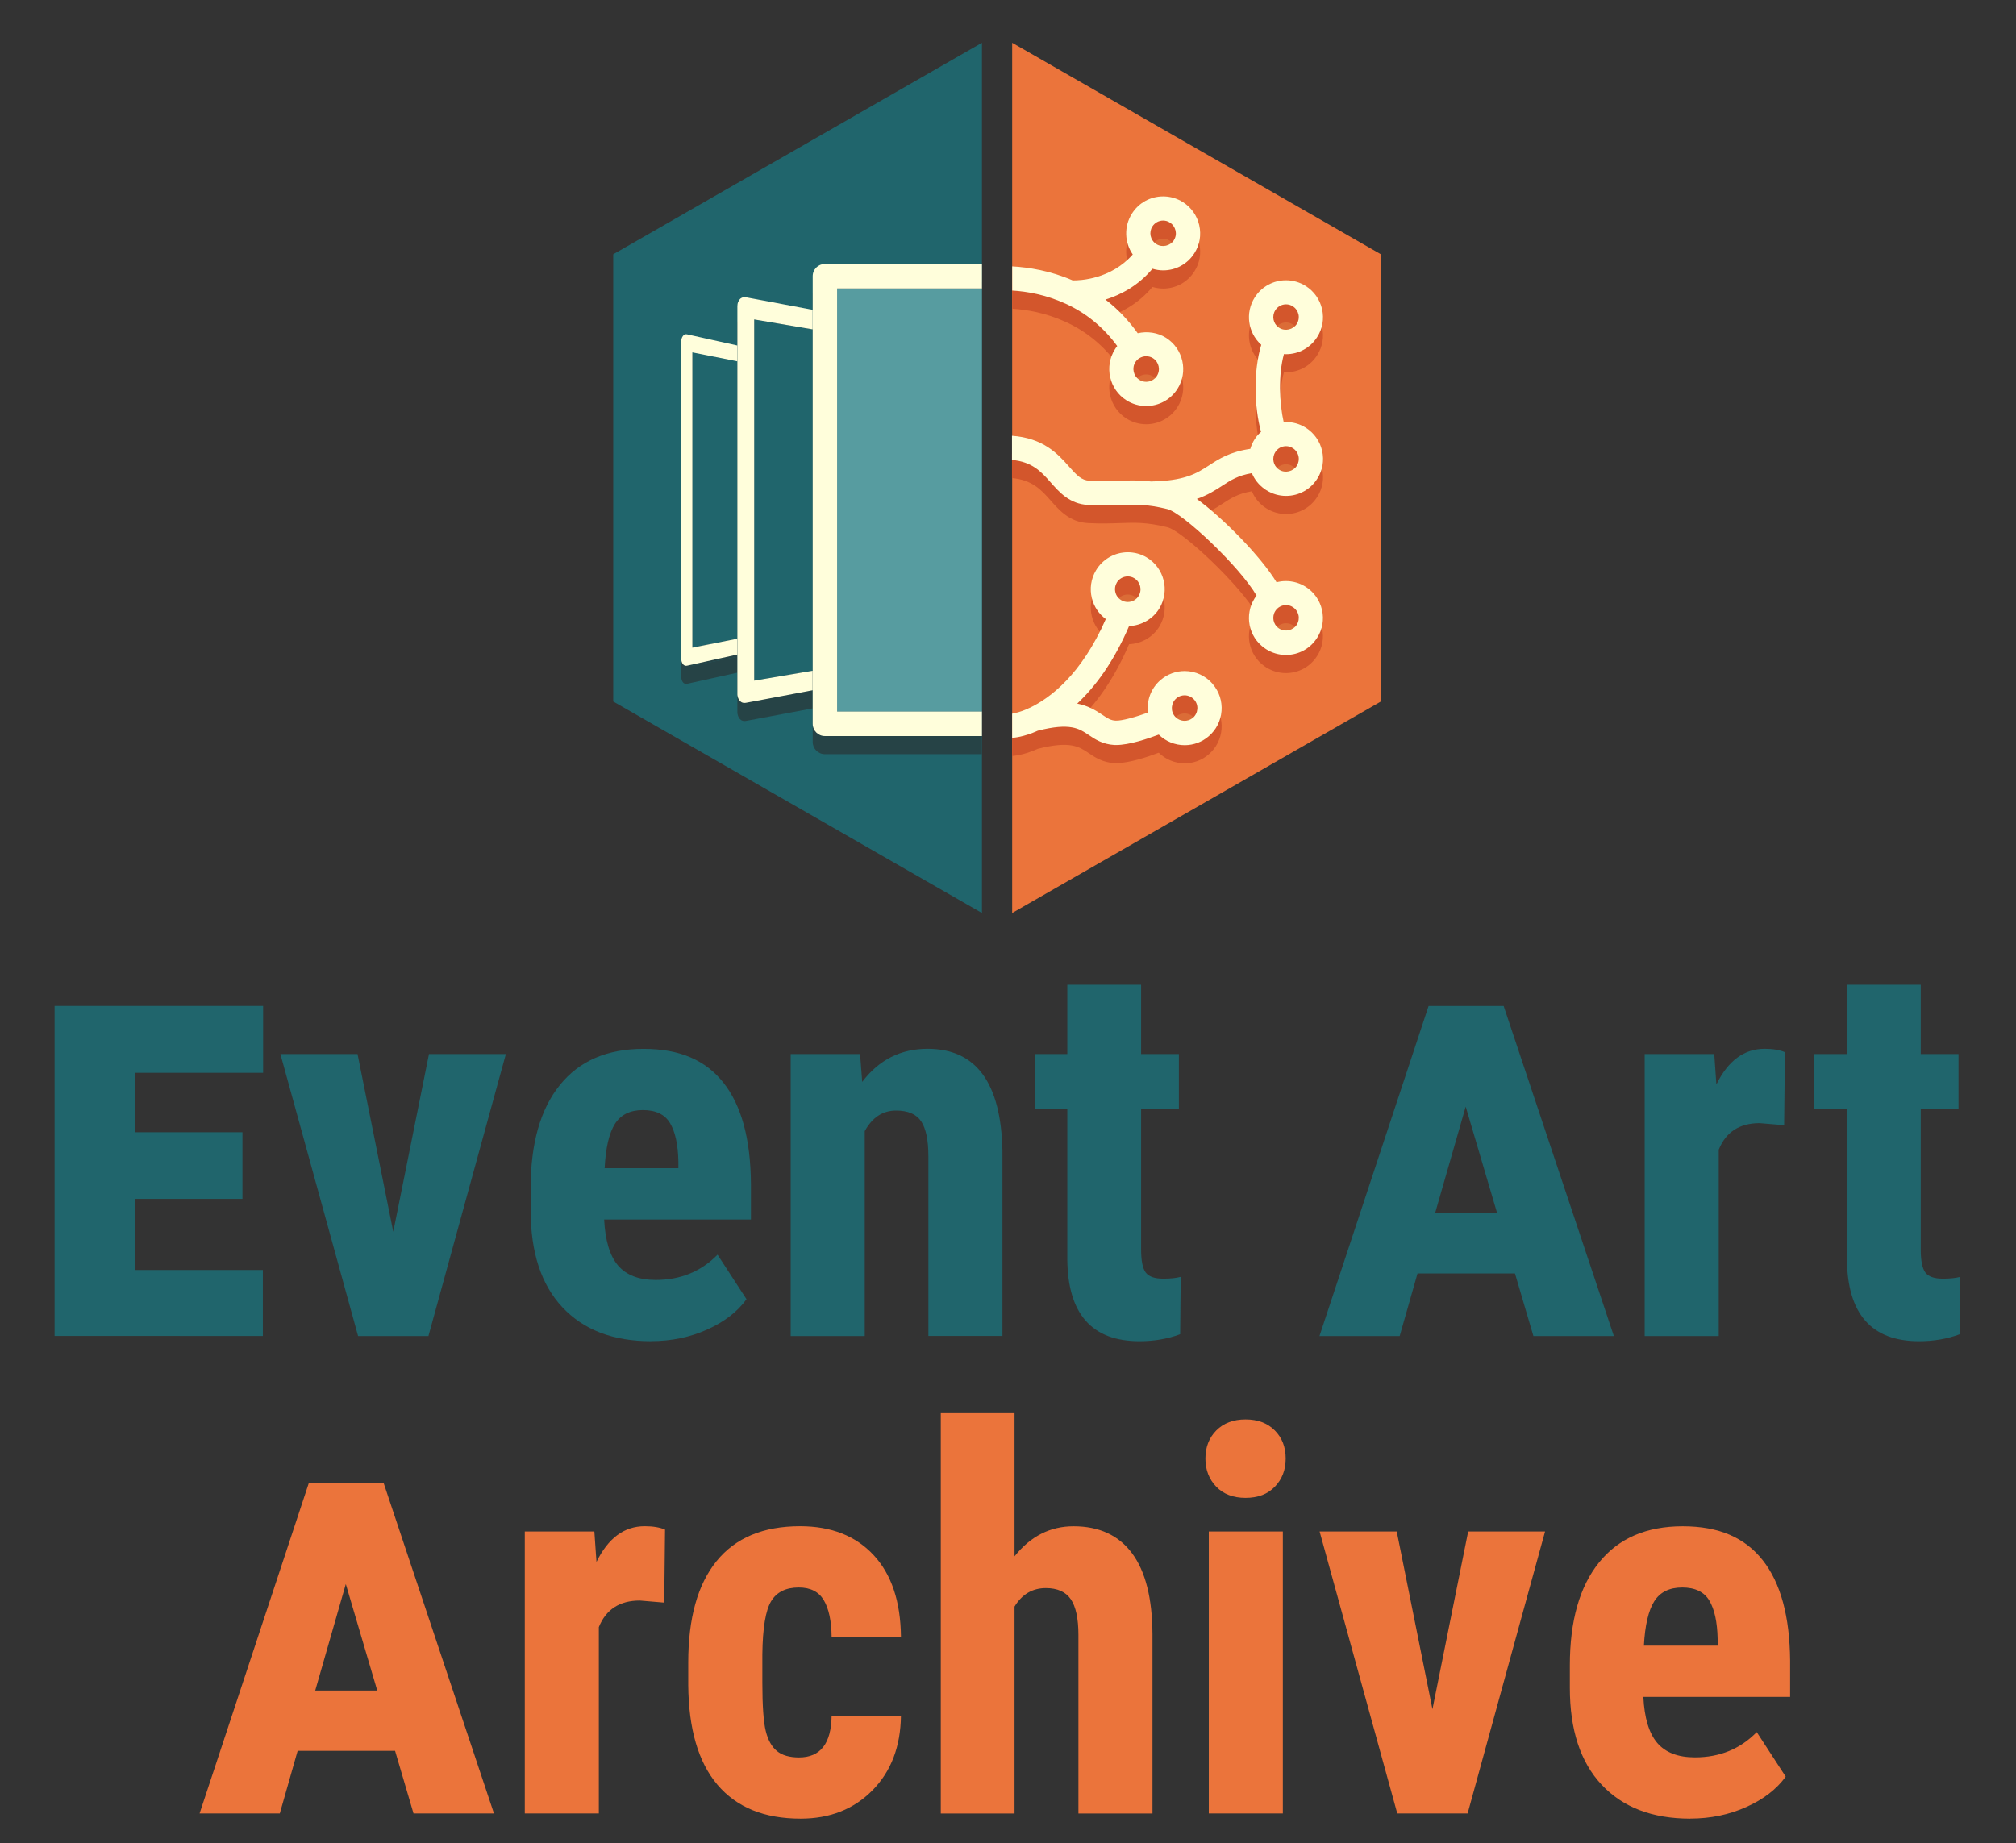 <?xml version="1.0" encoding="UTF-8"?><svg xmlns="http://www.w3.org/2000/svg" width="333.52" height="305" viewBox="0 0 333.52 305"><rect x="0" y="0" width="333.52" height="305" fill="#333333" stroke="none"/><defs><style>.cls-1{fill:#000;}.cls-1,.cls-2,.cls-3,.cls-4,.cls-5,.cls-6,.cls-7{stroke-width:0px;}.cls-8{mix-blend-mode:multiply;opacity:.07;}.cls-9{isolation:isolate;}.cls-2{fill:#d3562c;}.cls-3{fill:#20656c;}.cls-4{fill:#fffedb;}.cls-5{fill:#579ca0;}.cls-6{fill:#eb743b;}.cls-7{fill:#264346;}</style></defs><g class="cls-9"><g id="Layer_1"><path class="cls-3" d="M40.11,198.39h-17.81v11.76h21.19v10.92H9.03v-54.61h34.5v11.06h-21.23v9.84h17.81v11.02Z"/><path class="cls-3" d="M65.06,203.83l5.91-29.41h12.72l-12.81,46.66h-11.64l-12.85-46.66h12.76l5.91,29.41Z"/><path class="cls-3" d="M107.71,221.94c-6.27,0-11.15-1.87-14.66-5.61s-5.26-9.08-5.26-16.04v-3.71c0-7.36,1.61-13.04,4.83-17.03,3.22-4,7.83-5.99,13.84-5.99s10.28,1.87,13.24,5.62,4.47,9.29,4.53,16.64v5.98h-24.28c.17,3.46.93,6,2.29,7.6s3.44,2.4,6.25,2.4c4.08,0,7.49-1.39,10.22-4.18l4.79,7.37c-1.5,2.07-3.67,3.75-6.51,5.02-2.85,1.28-5.94,1.92-9.27,1.92ZM100.03,193.31h12.2v-1.12c-.06-2.79-.52-4.9-1.38-6.34-.86-1.44-2.36-2.16-4.48-2.16s-3.67.76-4.64,2.29c-.96,1.52-1.53,3.97-1.7,7.33Z"/><path class="cls-3" d="M142.29,174.42l.35,4.61c2.76-3.65,6.37-5.48,10.82-5.48,8.02,0,12.15,5.62,12.38,16.86v30.66h-12.25v-29.75c0-2.64-.4-4.56-1.19-5.76-.79-1.19-2.18-1.79-4.16-1.79-2.21,0-3.94,1.14-5.18,3.41v33.9h-12.25v-46.66h11.47Z"/><path class="cls-3" d="M188.78,162.95v11.47h6.25v9.14h-6.25v23.19c0,1.84.25,3.11.75,3.8.5.69,1.47,1.04,2.91,1.04,1.18,0,2.14-.1,2.89-.3l-.09,9.49c-2.07.78-4.31,1.16-6.73,1.16-7.88,0-11.86-4.52-11.94-13.56v-24.82h-5.39v-9.14h5.39v-11.47h12.2Z"/><path class="cls-3" d="M250.63,210.72h-16.12l-2.95,10.36h-13.27l18.05-54.61h12.42l18.23,54.61h-13.31l-3.05-10.36ZM237.41,200.74h10.27l-5.2-17.62-5.06,17.62Z"/><path class="cls-3" d="M295.16,186.19l-4.05-.34c-3.33,0-5.59,1.47-6.77,4.4v30.83h-12.25v-46.66h11.51l.35,5.04c1.93-3.94,4.59-5.91,7.98-5.91,1.38,0,2.5.19,3.36.56l-.13,12.08Z"/><path class="cls-3" d="M317.76,162.95v11.47h6.25v9.14h-6.25v23.19c0,1.84.25,3.11.75,3.8.5.69,1.47,1.04,2.91,1.04,1.18,0,2.14-.1,2.89-.3l-.09,9.49c-2.07.78-4.31,1.16-6.73,1.16-7.88,0-11.86-4.52-11.94-13.56v-24.82h-5.39v-9.14h5.39v-11.47h12.2Z"/><path class="cls-6" d="M65.36,289.72h-16.12l-2.95,10.36h-13.27l18.05-54.61h12.42l18.23,54.61h-13.31l-3.05-10.36ZM52.14,279.74h10.27l-5.2-17.62-5.06,17.62Z"/><path class="cls-6" d="M109.89,265.19l-4.05-.34c-3.33,0-5.59,1.47-6.77,4.4v30.83h-12.25v-46.66h11.51l.35,5.04c1.93-3.94,4.59-5.91,7.98-5.91,1.38,0,2.5.19,3.36.56l-.13,12.08Z"/><path class="cls-6" d="M132.19,290.81c3.54,0,5.33-2.3,5.39-6.9h11.47c-.06,5.09-1.62,9.2-4.7,12.33-3.08,3.13-7.04,4.7-11.9,4.7-6.01,0-10.59-1.87-13.76-5.61s-4.77-9.24-4.83-16.52v-3.71c0-7.33,1.56-12.92,4.68-16.77s7.72-5.78,13.82-5.78c5.15,0,9.2,1.59,12.16,4.77,2.96,3.18,4.47,7.68,4.53,13.52h-11.47c-.03-2.62-.46-4.63-1.29-6.04-.83-1.41-2.21-2.11-4.14-2.11-2.13,0-3.65.75-4.57,2.26-.92,1.51-1.41,4.43-1.46,8.78v4.74c0,3.79.19,6.45.56,7.96.37,1.51.99,2.62,1.85,3.32.86.71,2.08,1.06,3.67,1.06Z"/><path class="cls-6" d="M167.85,257.52c2.64-3.31,5.89-4.96,9.75-4.96,4.25,0,7.49,1.5,9.7,4.49,2.21,2.99,3.33,7.45,3.36,13.37v29.67h-12.25v-29.54c0-2.73-.43-4.71-1.27-5.93s-2.22-1.83-4.12-1.83c-2.21,0-3.94,1.02-5.18,3.06v34.24h-12.2v-66.24h12.2v23.67Z"/><path class="cls-6" d="M199.42,241.35c0-1.9.61-3.45,1.81-4.66,1.21-1.21,2.82-1.81,4.83-1.81s3.62.6,4.83,1.81c1.21,1.21,1.81,2.76,1.81,4.66s-.6,3.42-1.79,4.66c-1.19,1.24-2.81,1.85-4.85,1.85s-3.66-.62-4.85-1.85c-1.19-1.24-1.79-2.79-1.79-4.66ZM212.23,300.08h-12.25v-46.66h12.25v46.66Z"/><path class="cls-6" d="M236.98,282.83l5.91-29.41h12.72l-12.81,46.66h-11.64l-12.85-46.66h12.76l5.91,29.41Z"/><path class="cls-6" d="M279.63,300.94c-6.27,0-11.16-1.87-14.66-5.61-3.51-3.74-5.26-9.08-5.26-16.04v-3.71c0-7.36,1.61-13.04,4.83-17.03,3.22-4,7.83-5.99,13.84-5.99s10.28,1.87,13.24,5.62c2.96,3.75,4.47,9.29,4.53,16.64v5.98h-24.28c.17,3.46.93,6,2.29,7.6s3.44,2.4,6.25,2.4c4.08,0,7.49-1.39,10.22-4.18l4.79,7.37c-1.5,2.07-3.67,3.75-6.51,5.02-2.85,1.28-5.94,1.92-9.27,1.92ZM271.95,272.31h12.21v-1.12c-.06-2.79-.52-4.9-1.38-6.34-.86-1.44-2.36-2.16-4.48-2.16s-3.67.76-4.63,2.29c-.96,1.52-1.53,3.97-1.71,7.33Z"/><polygon class="cls-6" points="167.45 7.08 167.45 151.08 228.45 116.08 228.45 42.08 167.45 7.08"/><polygon class="cls-3" points="162.45 7.08 101.45 42.08 101.45 116.08 162.45 151.08 162.45 7.08"/><g class="cls-8"><path class="cls-1" d="M184.75,98.81c.39-.64,1.07-1.03,1.82-1.03.38,0,.75.1,1.08.3,1,.6,1.33,1.9.74,2.9-.38.65-1.06,1.03-1.82,1.03-.38,0-.75-.1-1.08-.3-.48-.29-.83-.75-.96-1.29-.14-.55-.06-1.12.23-1.6ZM197.35,121.18c-.49.42-1.02.51-1.37.51-.62,0-1.21-.27-1.61-.73-.76-.88-.65-2.22.23-2.98.49-.42,1.02-.51,1.37-.51.62,0,1.2.27,1.61.74.37.43.55.98.5,1.54s-.3,1.07-.73,1.44Z"/><path class="cls-1" d="M176.45,52.69c.07.02.14.03.21.05-.07-.01-.14-.03-.21-.05Z"/><path class="cls-1" d="M187.83,62.34c.17-.27.39-.49.67-.66.34-.21.72-.32,1.12-.32s.79.11,1.12.32c.99.63,1.28,1.94.66,2.92-.39.62-1.06.99-1.79.99-.4,0-.79-.11-1.12-.33-.98-.62-1.28-1.94-.66-2.92ZM194.21,42.15c-.6.95-1.94,1.27-2.91.65l-.1-.06c-.91-.65-1.16-1.9-.56-2.85.39-.61,1.05-.98,1.78-.98.4,0,.79.11,1.12.33.48.3.81.78.94,1.33.12.55.03,1.11-.28,1.58Z"/><path class="cls-1" d="M210.98,53.75c.39-.61,1.05-.98,1.78-.98.4,0,.79.11,1.12.33.48.3.81.78.94,1.33.12.55.02,1.11-.28,1.58-.6.95-1.94,1.27-2.91.65l-.09-.06c-.92-.65-1.16-1.9-.56-2.85ZM210.98,77.21c.39-.61,1.05-.98,1.78-.98.4,0,.79.11,1.12.33.48.3.81.77.94,1.33.12.55.02,1.11-.28,1.58-.6.95-1.94,1.27-2.91.65l-.09-.06c-.92-.65-1.16-1.9-.56-2.85ZM210.98,103.51c.39-.61,1.05-.98,1.78-.98.4,0,.79.11,1.12.33.48.3.81.78.94,1.33.12.55.02,1.11-.28,1.58-.6.95-1.94,1.27-2.91.65l-.09-.06c-.92-.65-1.16-1.9-.56-2.85Z"/><path class="cls-1" d="M200.63,113.18c-1.17-1.36-2.86-2.14-4.65-2.14-1.46,0-2.88.53-3.98,1.48-1.61,1.38-2.33,3.43-2.09,5.4-1.95.7-4.26,1.37-5.33,1.33-.82-.04-1.3-.35-2.22-.97-1.17-.8-2.42-1.51-4.15-1.85,2.94-2.76,6.01-6.83,8.58-12.83,2.06-.08,3.98-1.19,5.04-2.97,1.72-2.9.77-6.66-2.12-8.39-.95-.57-2.03-.86-3.13-.86-2.15,0-4.16,1.14-5.26,2.99-.84,1.41-1.08,3.05-.68,4.64.35,1.39,1.16,2.59,2.3,3.43-4.05,9.22-9.22,13.08-12.57,14.68-.13.04-.25.1-.36.17-1.19.53-2.05.7-2.56.81v4c.28-.03,1.88-.12,4.25-1.19,5.35-1.36,6.84-.35,8.41.71,1.02.69,2.29,1.55,4.26,1.66.1,0,.2,0,.31,0,2.11,0,5.17-1.02,7.02-1.72,1.14,1.12,2.68,1.75,4.29,1.75h0c1.46,0,2.88-.52,3.98-1.48,1.24-1.06,1.99-2.55,2.12-4.18.12-1.63-.39-3.21-1.46-4.45ZM184.75,96.41c.39-.64,1.07-1.03,1.82-1.03.38,0,.75.1,1.08.3,1,.6,1.33,1.9.74,2.9-.38.65-1.06,1.03-1.82,1.03-.38,0-.75-.1-1.08-.3-.48-.29-.83-.75-.96-1.29-.14-.55-.06-1.12.23-1.6ZM197.35,118.77c-.49.42-1.02.51-1.37.51-.62,0-1.21-.27-1.61-.73-.76-.88-.65-2.22.23-2.98.49-.42,1.02-.51,1.37-.51.62,0,1.2.27,1.61.74.37.43.55.98.5,1.54s-.3,1.07-.73,1.44Z"/><path class="cls-1" d="M176.45,50.29c.07.02.14.03.21.05-.07-.01-.14-.03-.21-.05Z"/><path class="cls-1" d="M198.4,37.28c-.36-1.6-1.32-2.96-2.71-3.84-.98-.62-2.11-.94-3.26-.94-2.12,0-4.05,1.07-5.17,2.85-1.35,2.14-1.22,4.8.14,6.76-3.65,4.12-8.71,4.31-9.94,4.29-3.69-1.6-7.23-2.16-10-2.32v4c2.44.14,5.55.69,8.75,2.14,0,0,0,0,.01,0,3.45,1.56,6.33,3.93,8.61,7.04-.14.17-.26.35-.38.54-1.8,2.85-.94,6.64,1.9,8.44.98.62,2.11.95,3.27.95,2.11,0,4.05-1.07,5.18-2.85,1.81-2.85.95-6.64-1.91-8.45-1.38-.87-3.09-1.11-4.67-.75-1.54-2.15-3.32-4.02-5.34-5.57,2.52-.78,5.4-2.27,7.78-5.1.57.17,1.17.27,1.77.27,2.12,0,4.05-1.07,5.17-2.85.88-1.38,1.16-3.01.8-4.6ZM187.83,59.93c.17-.27.39-.49.67-.66.34-.21.72-.32,1.12-.32s.79.11,1.12.32c.99.63,1.28,1.94.66,2.92-.39.62-1.06.99-1.79.99-.4,0-.79-.11-1.12-.33-.98-.62-1.28-1.94-.66-2.92ZM194.21,39.74c-.6.95-1.94,1.27-2.91.65l-.1-.06c-.91-.65-1.16-1.9-.56-2.85.39-.61,1.05-.98,1.78-.98.4,0,.79.11,1.12.33.48.3.81.78.94,1.33.12.55.03,1.11-.28,1.58Z"/><path class="cls-1" d="M207.1,78.27c.42,1.04,1.14,1.96,2.11,2.65.07.05.15.11.28.19.98.62,2.11.95,3.27.95,2.12,0,4.05-1.07,5.17-2.85.88-1.38,1.16-3.01.8-4.6-.36-1.6-1.32-2.96-2.71-3.84-.98-.62-2.11-.94-3.27-.94-.12,0-.25,0-.38.02-.71-3.16-.92-7.77.04-11.26.11.01.22.02.34.02,2.12,0,4.05-1.07,5.17-2.85.88-1.38,1.16-3.01.8-4.6-.36-1.6-1.32-2.96-2.71-3.84-.98-.62-2.11-.94-3.27-.94-2.11,0-4.05,1.07-5.17,2.85-1.6,2.53-1.12,5.8,1.02,7.76.02.02.05.04.07.06-1.35,4.52-1.15,10.32-.04,14.42-.14.13-.29.25-.43.4-.23.25-.45.53-.63.82-.32.5-.55,1.03-.71,1.58-3.37.49-5.2,1.67-6.82,2.73-2.04,1.32-3.96,2.57-9.64,2.67-1.96-.23-3.55-.18-5.29-.12-1.43.05-2.91.11-4.85,0-1.33-.07-2.1-.88-3.46-2.42-1.8-2.05-4.22-4.65-9.37-5.02v4c3.29.3,4.8,1.89,6.36,3.67,1.49,1.69,3.17,3.62,6.26,3.78,2.12.11,3.76.05,5.21,0,2.49-.09,4.45-.16,7.86.68,2.61.64,12.1,9.67,14.77,14.32-.11.14-.22.28-.31.43-1.74,2.75-1.03,6.38,1.62,8.25.07.05.15.1.28.19.98.62,2.11.95,3.27.95,2.12,0,4.05-1.07,5.17-2.85.88-1.37,1.16-3.01.8-4.6-.36-1.6-1.32-2.96-2.71-3.84-.98-.62-2.11-.94-3.27-.94-.53,0-1.05.07-1.54.2-2.56-4.19-8.65-10.46-13.19-13.79,1.81-.63,3.05-1.43,4.21-2.19,1.43-.93,2.61-1.69,4.86-2.07ZM210.98,51.34c.39-.61,1.05-.98,1.78-.98.4,0,.79.11,1.12.33.48.3.81.78.94,1.33.12.55.02,1.11-.28,1.58-.6.95-1.94,1.27-2.91.65l-.09-.06c-.92-.65-1.16-1.9-.56-2.85ZM210.98,74.81c.39-.61,1.05-.98,1.78-.98.4,0,.79.11,1.12.33.48.3.81.77.94,1.33.12.55.02,1.11-.28,1.59-.6.95-1.94,1.27-2.91.65l-.09-.06c-.92-.65-1.16-1.9-.56-2.85ZM210.98,101.11c.39-.61,1.05-.98,1.78-.98.4,0,.79.11,1.12.33.48.3.81.78.94,1.33.12.55.02,1.11-.28,1.58-.6.95-1.94,1.27-2.91.65l-.09-.06c-.92-.65-1.16-1.9-.56-2.85Z"/></g><path class="cls-2" d="M200.63,116.18c-1.17-1.36-2.86-2.14-4.65-2.14-1.46,0-2.88.53-3.98,1.48-1.61,1.38-2.33,3.43-2.09,5.4-1.95.7-4.26,1.37-5.33,1.33-.82-.04-1.3-.35-2.22-.97-1.17-.8-2.42-1.51-4.15-1.85,2.94-2.76,6.01-6.83,8.58-12.83,2.06-.08,3.98-1.19,5.04-2.97,1.72-2.9.77-6.66-2.12-8.39-.95-.57-2.03-.86-3.13-.86-2.15,0-4.16,1.14-5.26,2.99-.84,1.41-1.08,3.05-.68,4.64.35,1.39,1.16,2.59,2.3,3.43-4.05,9.22-9.22,13.08-12.57,14.68-.13.04-.25.1-.36.17-1.19.53-2.05.7-2.56.81v4c.28-.03,1.88-.12,4.25-1.19,5.35-1.36,6.84-.35,8.41.71,1.02.69,2.29,1.55,4.26,1.66.1,0,.2,0,.31,0,2.11,0,5.17-1.02,7.02-1.72,1.14,1.12,2.68,1.75,4.29,1.75h0c1.46,0,2.88-.52,3.98-1.48,1.24-1.06,1.99-2.55,2.12-4.18.12-1.63-.39-3.21-1.46-4.45ZM184.75,99.41c.39-.64,1.07-1.03,1.82-1.03.38,0,.75.1,1.08.3,1,.6,1.33,1.9.74,2.9-.38.65-1.06,1.03-1.82,1.03-.38,0-.75-.1-1.08-.3-.48-.29-.83-.75-.96-1.29-.14-.55-.06-1.12.23-1.6ZM197.35,121.77c-.49.42-1.02.51-1.37.51-.62,0-1.21-.27-1.61-.73-.76-.88-.65-2.22.23-2.98.49-.42,1.02-.51,1.37-.51.62,0,1.2.27,1.61.74.37.43.55.98.5,1.54s-.3,1.07-.73,1.44Z"/><path class="cls-1" d="M176.45,52.69c.07.02.14.03.21.05-.07-.01-.14-.03-.21-.05Z"/><path class="cls-2" d="M198.4,40.29c-.36-1.6-1.32-2.96-2.71-3.84-.98-.62-2.11-.94-3.26-.94-2.12,0-4.05,1.07-5.17,2.85-1.35,2.14-1.22,4.8.14,6.76-3.65,4.12-8.71,4.31-9.94,4.29-3.69-1.6-7.23-2.16-10-2.32v4c2.44.14,5.55.69,8.75,2.14,0,0,0,0,.01,0,3.45,1.56,6.33,3.93,8.61,7.04-.14.17-.26.35-.38.54-1.8,2.85-.94,6.64,1.9,8.44.98.62,2.11.95,3.27.95,2.11,0,4.05-1.07,5.18-2.85,1.81-2.85.95-6.64-1.91-8.45-1.38-.87-3.09-1.11-4.67-.75-1.54-2.15-3.32-4.02-5.34-5.57,2.52-.78,5.4-2.27,7.78-5.1.57.17,1.17.27,1.77.27,2.12,0,4.05-1.07,5.17-2.85.88-1.38,1.16-3.01.8-4.6ZM187.83,62.94c.17-.27.39-.49.67-.66.34-.21.72-.32,1.12-.32s.79.11,1.12.32c.99.63,1.28,1.94.66,2.92-.39.62-1.06.99-1.79.99-.4,0-.79-.11-1.12-.33-.98-.62-1.28-1.94-.66-2.92ZM194.21,42.75c-.6.95-1.94,1.27-2.91.65l-.1-.06c-.91-.65-1.16-1.9-.56-2.85.39-.61,1.05-.98,1.78-.98.4,0,.79.11,1.12.33.48.3.81.78.94,1.33.12.55.03,1.11-.28,1.58Z"/><path class="cls-2" d="M207.1,81.27c.42,1.04,1.14,1.96,2.11,2.65.07.05.15.11.28.19.98.62,2.11.95,3.27.95,2.12,0,4.05-1.07,5.17-2.85.88-1.38,1.16-3.01.8-4.6-.36-1.6-1.32-2.96-2.71-3.84-.98-.62-2.11-.94-3.27-.94-.12,0-.25,0-.38.02-.71-3.16-.92-7.77.04-11.26.11.01.22.02.34.02,2.12,0,4.05-1.07,5.17-2.85.88-1.38,1.16-3.01.8-4.6-.36-1.6-1.32-2.96-2.71-3.84-.98-.62-2.11-.94-3.27-.94-2.11,0-4.05,1.07-5.17,2.85-1.6,2.53-1.12,5.8,1.02,7.76.02.02.05.04.07.06-1.35,4.52-1.15,10.32-.04,14.42-.14.13-.29.25-.43.4-.23.25-.45.53-.63.82-.32.5-.55,1.03-.71,1.58-3.37.49-5.2,1.67-6.82,2.73-2.04,1.32-3.96,2.57-9.64,2.67-1.96-.23-3.55-.18-5.29-.12-1.43.05-2.91.11-4.85,0-1.33-.07-2.1-.88-3.46-2.42-1.8-2.05-4.22-4.65-9.37-5.02v4c3.29.3,4.8,1.89,6.36,3.67,1.49,1.69,3.17,3.62,6.26,3.78,2.12.11,3.76.05,5.21,0,2.49-.09,4.45-.16,7.86.68,2.61.64,12.1,9.67,14.77,14.32-.11.14-.22.28-.31.43-1.74,2.75-1.03,6.38,1.62,8.25.07.05.15.1.28.19.98.62,2.11.95,3.27.95,2.12,0,4.05-1.07,5.17-2.85.88-1.37,1.16-3.01.8-4.6-.36-1.6-1.32-2.96-2.71-3.84-.98-.62-2.11-.94-3.27-.94-.53,0-1.05.07-1.54.2-2.56-4.19-8.65-10.46-13.19-13.79,1.81-.63,3.05-1.43,4.21-2.19,1.43-.93,2.61-1.69,4.86-2.07ZM210.98,54.34c.39-.61,1.05-.98,1.78-.98.4,0,.79.11,1.12.33.48.3.81.78.94,1.33.12.55.02,1.11-.28,1.58-.6.95-1.94,1.27-2.91.65l-.09-.06c-.92-.65-1.16-1.9-.56-2.85ZM210.98,77.81c.39-.61,1.05-.98,1.78-.98.4,0,.79.11,1.12.33.48.3.81.77.94,1.33.12.55.02,1.11-.28,1.59-.6.95-1.94,1.27-2.91.65l-.09-.06c-.92-.65-1.16-1.9-.56-2.85ZM210.98,104.11c.39-.61,1.05-.98,1.78-.98.4,0,.79.11,1.12.33.48.3.81.78.94,1.33.12.55.02,1.11-.28,1.58-.6.95-1.94,1.27-2.91.65l-.09-.06c-.92-.65-1.16-1.9-.56-2.85Z"/><path class="cls-4" d="M200.63,113.18c-1.17-1.36-2.86-2.14-4.65-2.14-1.46,0-2.88.53-3.98,1.48-1.61,1.38-2.33,3.43-2.09,5.4-1.95.7-4.26,1.37-5.33,1.33-.82-.04-1.3-.35-2.22-.97-1.17-.8-2.42-1.51-4.15-1.85,2.94-2.76,6.01-6.83,8.58-12.83,2.06-.08,3.98-1.19,5.04-2.97,1.72-2.9.77-6.66-2.12-8.39-.95-.57-2.03-.86-3.13-.86-2.15,0-4.16,1.14-5.26,2.99-.84,1.41-1.08,3.05-.68,4.64.35,1.39,1.16,2.59,2.3,3.43-4.05,9.22-9.22,13.08-12.57,14.68-.13.04-.25.1-.36.17-1.19.53-2.05.7-2.56.81v4c.28-.03,1.88-.12,4.25-1.19,5.35-1.36,6.84-.35,8.41.71,1.02.69,2.29,1.55,4.26,1.66.1,0,.2,0,.31,0,2.11,0,5.17-1.02,7.02-1.72,1.14,1.12,2.68,1.75,4.29,1.75h0c1.46,0,2.88-.52,3.98-1.48,1.24-1.06,1.99-2.55,2.12-4.18.12-1.63-.39-3.21-1.46-4.45ZM184.75,96.41c.39-.64,1.07-1.03,1.82-1.03.38,0,.75.1,1.08.3,1,.6,1.33,1.9.74,2.9-.38.65-1.06,1.03-1.82,1.03-.38,0-.75-.1-1.08-.3-.48-.29-.83-.75-.96-1.29-.14-.55-.06-1.12.23-1.6ZM197.35,118.77c-.49.42-1.02.51-1.37.51-.62,0-1.21-.27-1.61-.73-.76-.88-.65-2.22.23-2.98.49-.42,1.02-.51,1.37-.51.62,0,1.2.27,1.61.74.37.43.55.98.5,1.54s-.3,1.07-.73,1.44Z"/><path class="cls-4" d="M176.45,50.29c.07.02.14.03.21.05-.07-.01-.14-.03-.21-.05Z"/><path class="cls-4" d="M198.4,37.28c-.36-1.6-1.32-2.96-2.71-3.84-.98-.62-2.11-.94-3.26-.94-2.12,0-4.05,1.07-5.17,2.85-1.35,2.14-1.22,4.8.14,6.76-3.65,4.12-8.71,4.31-9.94,4.29-3.69-1.6-7.23-2.16-10-2.32v4c2.44.14,5.55.69,8.75,2.14,0,0,0,0,.01,0,3.45,1.56,6.33,3.93,8.61,7.04-.14.17-.26.35-.38.54-1.8,2.85-.94,6.64,1.9,8.44.98.62,2.11.95,3.27.95,2.11,0,4.05-1.07,5.18-2.85,1.81-2.85.95-6.64-1.91-8.45-1.38-.87-3.09-1.11-4.67-.75-1.54-2.15-3.32-4.02-5.34-5.57,2.52-.78,5.4-2.27,7.78-5.1.57.17,1.17.27,1.77.27,2.12,0,4.05-1.07,5.17-2.85.88-1.38,1.16-3.01.8-4.6ZM187.83,59.93c.17-.27.39-.49.67-.66.34-.21.72-.32,1.12-.32s.79.11,1.12.32c.99.63,1.28,1.94.66,2.92-.39.62-1.06.99-1.79.99-.4,0-.79-.11-1.12-.33-.98-.62-1.28-1.94-.66-2.92ZM194.21,39.74c-.6.95-1.94,1.27-2.91.65l-.1-.06c-.91-.65-1.16-1.9-.56-2.85.39-.61,1.05-.98,1.78-.98.4,0,.79.11,1.12.33.48.3.81.78.94,1.33.12.55.03,1.11-.28,1.58Z"/><path class="cls-4" d="M207.1,78.27c.42,1.04,1.14,1.96,2.11,2.65.07.05.15.11.28.19.98.62,2.11.95,3.27.95,2.12,0,4.05-1.07,5.17-2.85.88-1.38,1.16-3.01.8-4.6-.36-1.6-1.32-2.96-2.71-3.84-.98-.62-2.11-.94-3.27-.94-.12,0-.25,0-.38.02-.71-3.16-.92-7.77.04-11.26.11.01.22.02.34.02,2.12,0,4.05-1.07,5.17-2.85.88-1.38,1.16-3.01.8-4.6-.36-1.6-1.32-2.96-2.71-3.84-.98-.62-2.11-.94-3.27-.94-2.11,0-4.05,1.07-5.17,2.85-1.6,2.53-1.12,5.8,1.02,7.76.02.02.05.04.07.06-1.35,4.52-1.15,10.32-.04,14.42-.14.13-.29.25-.43.4-.23.25-.45.53-.63.82-.32.5-.55,1.03-.71,1.58-3.37.49-5.2,1.67-6.82,2.73-2.04,1.32-3.96,2.57-9.64,2.67-1.96-.23-3.55-.18-5.29-.12-1.43.05-2.91.11-4.85,0-1.33-.07-2.1-.88-3.46-2.42-1.8-2.05-4.22-4.65-9.37-5.02v4c3.29.3,4.8,1.89,6.36,3.67,1.49,1.69,3.17,3.62,6.26,3.78,2.12.11,3.76.05,5.21,0,2.49-.09,4.45-.16,7.86.68,2.61.64,12.1,9.67,14.77,14.32-.11.14-.22.28-.31.43-1.74,2.75-1.03,6.38,1.62,8.25.07.05.15.1.28.19.98.62,2.11.95,3.27.95,2.12,0,4.05-1.07,5.17-2.85.88-1.37,1.16-3.01.8-4.6-.36-1.6-1.32-2.96-2.71-3.84-.98-.62-2.11-.94-3.27-.94-.53,0-1.05.07-1.54.2-2.56-4.19-8.65-10.46-13.19-13.79,1.81-.63,3.05-1.43,4.21-2.19,1.43-.93,2.61-1.69,4.86-2.07ZM210.98,51.34c.39-.61,1.05-.98,1.78-.98.4,0,.79.11,1.12.33.48.3.81.78.94,1.33.12.55.02,1.11-.28,1.58-.6.95-1.94,1.27-2.91.65l-.09-.06c-.92-.65-1.16-1.9-.56-2.85ZM210.98,74.81c.39-.61,1.05-.98,1.78-.98.4,0,.79.11,1.12.33.48.3.81.77.94,1.33.12.55.02,1.11-.28,1.59-.6.95-1.94,1.27-2.91.65l-.09-.06c-.92-.65-1.16-1.9-.56-2.85ZM210.98,101.11c.39-.61,1.05-.98,1.78-.98.4,0,.79.11,1.12.33.48.3.81.78.94,1.33.12.55.02,1.11-.28,1.58-.6.95-1.94,1.27-2.91.65l-.09-.06c-.92-.65-1.16-1.9-.56-2.85Z"/><polygon class="cls-7" points="114.54 110.17 121.99 108.69 121.99 62.79 114.54 61.31 114.54 110.17"/><path class="cls-7" d="M114.54,110.17v-48.86l7.44,1.48v-2.62l-8.35-1.85c-.06-.01-.12-.02-.18-.01-.06,0-.12.02-.17.04-.05.02-.11.06-.16.1-.05.04-.1.09-.14.15-.04.05-.08.12-.12.19-.03.07-.06.14-.09.23-.02.08-.04.17-.05.25-.01.09-.02.18-.02.27v52.42c0,.09,0,.18.02.27.01.09.03.17.05.25.02.08.05.16.09.23.03.07.07.13.12.19.04.05.09.1.14.14.05.04.1.07.16.09.06.02.11.04.17.04.06,0,.12,0,.18-.01l8.35-1.85v-2.62l-7.44,1.48Z"/><polygon class="cls-7" points="124.77 115.63 134.45 113.99 134.45 57.5 124.77 55.86 124.77 115.63"/><path class="cls-7" d="M124.77,115.63v-59.77l9.67,1.64v-3.23l-7.26-1.37-3.8-.71c-.09-.02-.18-.02-.27-.02-.09,0-.18.02-.26.05-.08.03-.17.07-.24.11-.08.05-.15.11-.21.18s-.12.15-.17.23c-.05.08-.09.18-.13.27-.04.1-.06.2-.08.31-.02.11-.03.22-.03.33v64.18c0,.11,0,.23.03.33.02.11.05.21.08.31.04.1.08.19.13.28.05.08.11.16.17.23.07.07.14.13.21.18.08.05.16.09.24.11.08.03.17.04.26.05.09,0,.18,0,.27-.02l3.8-.71,7.26-1.37v-3.23l-9.67,1.64Z"/><rect class="cls-7" x="138.49" y="50.73" width="23.96" height="70.03"/><path class="cls-7" d="M134.45,48.71v74.07c0,1.12.91,2.02,2.02,2.02h25.98v-4.05h-23.96V50.73h23.96v-4.05h-25.98c-1.12,0-2.02.91-2.02,2.02Z"/><polygon class="cls-3" points="114.54 107.17 121.99 105.69 121.99 59.79 114.54 58.31 114.54 107.17"/><path class="cls-4" d="M114.54,107.17v-48.86l7.44,1.48v-2.62l-8.35-1.85c-.06-.01-.12-.02-.18-.01-.06,0-.12.02-.17.04-.05.02-.11.06-.16.1-.05.04-.1.09-.14.15-.04.05-.08.12-.12.19-.03.07-.06.14-.09.23-.02.08-.04.17-.05.25-.01.09-.02.18-.02.27v52.42c0,.09,0,.18.02.27.01.09.03.17.05.25.02.08.05.16.09.23.03.07.07.13.12.19.04.05.09.1.14.14.05.04.1.07.16.09.06.02.11.04.17.04.06,0,.12,0,.18-.01l8.35-1.85v-2.62l-7.44,1.48Z"/><polygon class="cls-3" points="124.77 112.63 134.45 110.99 134.45 54.5 124.77 52.86 124.77 112.63"/><path class="cls-4" d="M124.77,112.63v-59.77l9.67,1.64v-3.23l-7.26-1.37-3.8-.71c-.09-.02-.18-.02-.27-.02-.09,0-.18.02-.26.05-.08.03-.17.07-.24.11-.08.05-.15.11-.21.18s-.12.15-.17.23c-.05.08-.09.18-.13.27-.04.1-.06.2-.08.31-.02.11-.03.22-.03.33v64.18c0,.11,0,.23.03.33.02.11.05.21.08.31.04.1.08.19.13.28.05.08.11.16.17.23.07.07.14.13.21.18.08.05.16.09.24.11.08.03.17.04.26.05.09,0,.18,0,.27-.02l3.8-.71,7.26-1.37v-3.23l-9.67,1.64Z"/><rect class="cls-5" x="138.49" y="47.73" width="23.96" height="70.03"/><path class="cls-4" d="M134.45,45.71v74.07c0,1.12.91,2.02,2.02,2.02h25.98v-4.05h-23.96V47.73h23.96v-4.05h-25.98c-1.12,0-2.02.91-2.02,2.02Z"/></g></g></svg>